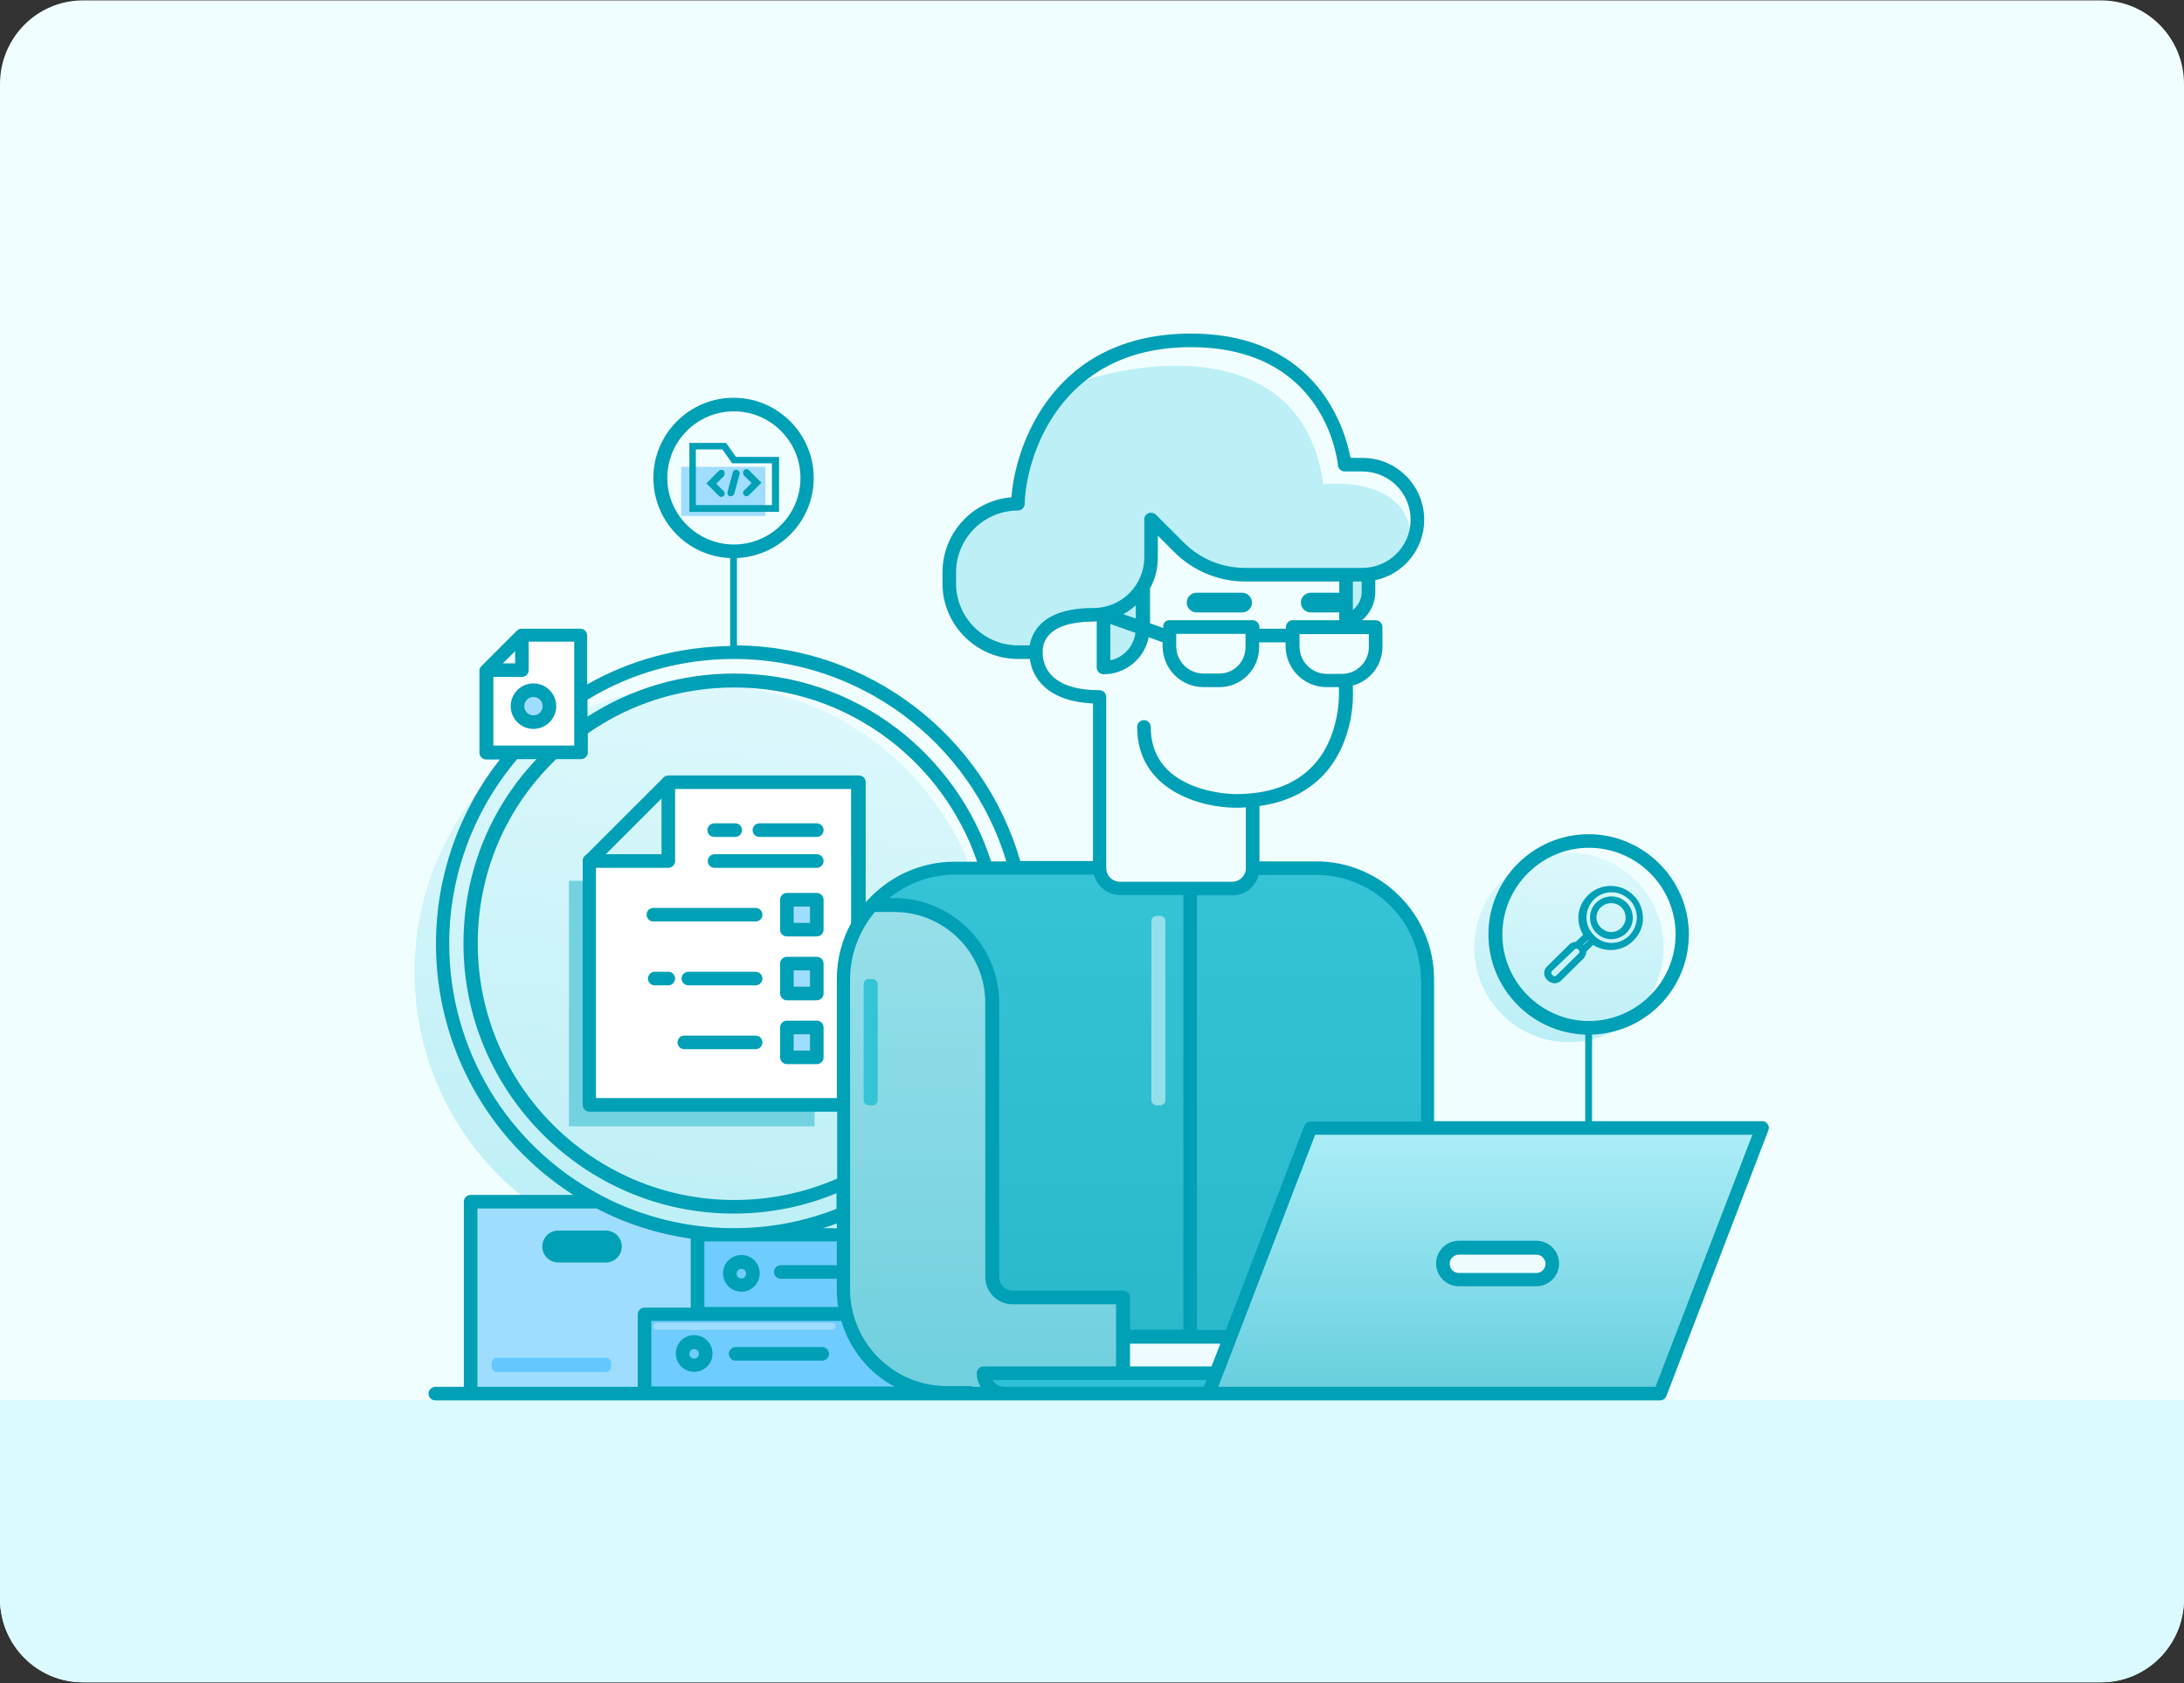 <svg fill="none" height="333" viewBox="0 0 432 333" width="432" xmlns="http://www.w3.org/2000/svg" xmlns:xlink="http://www.w3.org/1999/xlink"><rect x="0" y="0" width="432" height="333" fill="#333333" stroke="none"/><linearGradient id="a"><stop offset="0" stop-color="#eafcff"/><stop offset="1" stop-color="#bceff6"/></linearGradient><linearGradient id="b" gradientUnits="userSpaceOnUse" x1="151.558" x2="138.911" xlink:href="#a" y1="89.031" y2="249.226"/><linearGradient id="c" gradientUnits="userSpaceOnUse" x1="227.748" x2="227.748" y1="171.494" y2="264.495"><stop offset="0" stop-color="#35c3d6"/><stop offset="1" stop-color="#2ab8cb"/></linearGradient><linearGradient id="d" gradientUnits="userSpaceOnUse" x1="314.502" x2="310.338" xlink:href="#a" y1="153.449" y2="206.196"/><linearGradient id="e" gradientUnits="userSpaceOnUse" x1="293.682" x2="293.682" y1="223.547" y2="276.294"><stop offset="0" stop-color="#aceef8"/><stop offset="1" stop-color="#66cedd"/></linearGradient><linearGradient id="f" gradientUnits="userSpaceOnUse" x1="194.434" x2="194.434" y1="178.859" y2="275.599"><stop offset="0" stop-color="#97e0ea"/><stop offset="1" stop-color="#6fd0dd"/></linearGradient><path d="m415.621.084h-399.242c-9.046 0-16.379 7.403-16.379 16.535v299.689c0 9.132 7.333 16.535 16.379 16.535h399.242c9.046 0 16.379-7.403 16.379-16.535v-299.689c0-9.132-7.333-16.535-16.379-16.535z" fill="#f1feff"/><path clip-rule="evenodd" d="m432 277v39.308c0 9.132-7.333 16.535-16.379 16.535h-399.242c-9.046 0-16.379-7.403-16.379-16.535v-39.308z" fill="#dbfaff" fill-rule="evenodd"/><path d="m261.755 95.844c-3.886-28.317-34.007-25.217-48.582-20.127-7.773 4.442-11.105 17.119-11.799 22.903l-4.858 2.082-5.552 2.776-3.471 8.329v5.552l3.471 8.329 5.552 2.776 8.328.694 3.471-6.247 10.41-1.388v10.411l4.164-1.388 2.776-4.858v-7.635l2.083-6.246.694-8.329c4.441 6.663 12.492 9.717 15.963 10.411h22.209v9.022l3.47-2.082v-3.47-3.47h2.082l4.164-2.776 2.776-4.164c0-10.55-11.567-11.799-17.351-11.105z" fill="#bceff6"/><path d="m0 0h16.657v9.717h-16.657z" fill="#a0ddff" transform="matrix(-1 0 0 1 151.402 92.373)"/><path d="m195.822 192.314c0-31.431-25.48-56.911-56.911-56.911s-56.911 25.48-56.911 56.911c0 31.432 25.48 56.912 56.911 56.912s56.911-25.48 56.911-56.912z" fill="url(#b)"/><path d="m161.12 222.852v-4.723h-44.418v-43.859h-4.165v48.582z" fill="#72d2df"/><path d="m243.017 264.495h-20.821v-7.634h-20.821c-3.887.555-5.321-3.008-5.553-4.858v-54.829c-1.11-15.547-15.731-18.971-22.903-18.739 4.997-5.553 14.575-6.941 18.739-6.941h25.68c.555 2.221 3.007 4.164 4.164 4.858l20.127-.694c4.997 0 6.246-2.776 6.246-4.164h13.187c14.436 0 20.358 13.418 21.515 20.127v31.926h-22.903z" fill="url(#c)"/><path d="m329.077 187.457c0-10.349-8.39-18.739-18.739-18.739s-18.739 8.39-18.739 18.739 8.39 18.739 18.739 18.739 18.739-8.39 18.739-18.739z" fill="url(#d)"/><rect fill="#95dfea" height="2.776" rx="1" transform="matrix(0 -1 -1 -0 230.523 218.688)" width="37.478"/><path d="m259.674 223.547-20.821 52.747h89.531l20.127-52.747z" fill="url(#e)"/><path d="m195.128 272.13h43.724l1.388.694-2.082 2.776-41.642-.694z" fill="#30c0d5"/><rect fill="#eefcff" height="6.94" rx="2.5" transform="matrix(-1 0 0 1 306.868 246.449)" width="20.821"/><path d="m222.195 271.434v-14.574h-20.821c-4.442.555-5.089-2.545-4.858-4.164v-2.777-52.747c-3.332-17.212-17.12-19.201-23.597-18.045-3.332 1.111-5.553 10.18-6.247 14.575v61.77c1.666 14.436 11.336 18.97 15.963 19.433l13.187.694-.694-4.165z" fill="url(#f)"/><path d="m222.196 271.436v-6.94h21.515l-3.47 6.94z" fill="#eefcff"/><path d="m93.104 238.121v37.478h34.008v-14.575l11.105-.694-.694-15.963c-2.776-.555-13.65-4.395-18.739-6.246z" fill="#9fddff"/><path d="m170.142 154.837v27.067c-2.777 3.332-3.471 10.642-3.471 13.881v22.903h-49.97v-47.888l15.268-.694.695-15.269z" fill="#fff"/><path d="m0 0h5.552v5.552h-5.552z" fill="#9fddff" transform="matrix(-1 0 0 1 161.12 178.434)"/><path d="m0 0h5.552v5.552h-5.552z" fill="#9fddff" transform="matrix(-1 0 0 1 161.12 190.927)"/><path d="m0 0h5.552v5.552h-5.552z" fill="#9fddff" transform="matrix(-1 0 0 1 161.12 203.419)"/><path d="m114.619 148.591v-22.209h-11.104v6.246l-6.941.694v15.269z" fill="#fff"/><circle fill="#9fddff" r="2.776" transform="matrix(-1 0 0 1 105.597 139.568)"/><path d="m127.806 258.943v16.657l54.135-1.388c-9.439-1.666-13.649-10.874-14.574-15.269l-.694-15.269h-28.456v15.269z" fill="#6fccff"/><g fill="#00a0b6"><path d="m136.296 87.637h7.325l1.949 2.755h8.534v10.886h-17.741v-13.641zm1.344 12.297h15.052v-8.265h-7.862l-1.948-2.755h-5.242z"/><path d="m143.15 93.148c-.269-.269-.672-.269-.941 0l-2.486 2.486 2.486 2.486c.134.134.336.202.47.202.135 0 .336-.067.471-.202.268-.269.268-.672 0-.941l-1.479-1.478 1.479-1.478c.268-.403.268-.806 0-1.075z"/><path d="m147.181 94.088 1.478 1.478-1.478 1.478c-.269.269-.269.672 0 .941.134.134.336.202.471.202.134 0 .335-.067.47-.202l2.486-2.486-2.486-2.486c-.269-.269-.672-.269-.941 0s-.269.806 0 1.075z"/><path d="m145.77 92.947c-.336-.067-.739.134-.806.47l-1.075 3.965c-.067.336.134.739.47.806h.202c.269 0 .537-.202.672-.47l1.075-3.965c.067-.336-.134-.672-.538-.806z"/><path d="m236.688 117.271h9.005c1.075 0 1.949.874 1.949 1.949s-.874 1.949-1.949 1.949h-9.005c-1.075 0-1.948-.874-1.948-1.949s.873-1.949 1.948-1.949z"/><path d="m86.167 274.378h5.577v-36.622c0-.739.605-1.344 1.344-1.344h20.294c-16.867-10.819-27.148-29.432-27.148-49.659 0-13.305 4.502-26.139 12.633-36.488h-2.688c-.739 0-1.344-.605-1.344-1.344v-16.194c0-.067 0-.202 0-.269 0-.134.067-.202.134-.336 0 0 0-.067.067-.067.067-.135.134-.202.202-.269l6.989-6.989c.067-.067.202-.134.269-.201 0 0 .067 0 .067-.067.134-.068.202-.068.336-.135h.269 11.625c.739 0 1.344.605 1.344 1.344v9.677c8.601-4.906 18.345-7.459 28.29-7.594v-17.404c-8.467-.336-15.187-7.324-15.187-15.858 0-8.736 7.123-15.858 15.859-15.858 8.735 0 15.858 7.123 15.858 15.858 0 8.534-6.719 15.455-15.186 15.858v17.27c26.072.269 48.852 17.74 56.042 42.67h14.38v-31.179c-4.636-.202-8.063-1.546-10.214-3.898-1.612-1.747-2.083-3.628-2.284-4.905h-2.352c-8.198 0-14.918-6.72-14.918-14.918v-2.217c0-7.795 5.981-14.246 13.641-14.851.739-10.08 8.131-32.389 35.48-32.389 25.401 0 30.642 19.487 31.583 24.594h2.352c6.787 0 12.23 5.51 12.23 12.23 0 5.913-4.167 10.819-9.677 11.961v2.352c0 2.15-.941 4.099-2.553 5.51l-.068.067h2.688c.739 0 1.344.605 1.344 1.344v3.965c0 3.629-2.486 6.72-5.846 7.593v.941c.067.806.403 10.08-5.779 16.732-3.158 3.36-7.392 5.443-12.7 6.182v10.953h11.222c12.834 0 23.317 10.483 23.317 23.318v28.088h29.903v-17.135c-10.617-.336-19.151-9.139-19.151-19.823 0-10.953 8.937-19.823 19.823-19.823s19.823 8.937 19.823 19.823c0 10.751-8.534 19.487-19.151 19.823v17.135h33.666c.47 0 .873.202 1.075.605.269.336.336.806.134 1.209l-20.159 52.549c-.201.537-.672.873-1.277.873h-89.372-40.453-6.383-4.838-101.199c-.739 0-1.344-.605-1.344-1.344s.672-1.344 1.411-1.344zm245.269-89.506c0-9.475-7.727-17.136-17.135-17.136-9.407 0-17.135 7.728-17.135 17.136 0 9.407 7.728 17.135 17.135 17.135 9.408 0 17.135-7.728 17.135-17.135zm-237.004 89.506h31.717v-14.313c0-.739.605-1.344 1.344-1.344h9.139v-13.641c-6.518-.94-12.835-2.956-18.614-5.98h-23.586zm71.363-15.724c-.201-1.142-.268-2.285-.268-3.494v-2.15h-11.088c-.739 0-1.344-.605-1.344-1.344 0-.74.605-1.344 1.344-1.344h11.088v-4.704h-20.294s0 0-.067 0h-5.846v12.969h26.475zm31.852-60.208v54.228c0 1.478 1.209 2.687 2.688 2.687h21.839c.739 0 1.344.605 1.344 1.344v6.384h10.55v-86.012h-12.499c-2.486 0-4.569-1.68-5.174-4.032h-15.455-5.779-6.25c-4.905 0-9.475 1.747-13.036 4.637h1.075c11.357.067 20.697 9.34 20.697 20.764zm.941 75.932h39.512l.537-1.344h-42.334c.47.807 1.344 1.344 2.285 1.344zm41.057-4.032 1.747-4.502h-17.874v4.502zm-68.272-91.992c.067-.068.134-.135.201-.202 4.301-4.704 10.416-7.66 17.27-7.66h4.435c-3.225-9.542-9.407-18.077-17.471-24.191-8.87-6.72-19.42-10.282-30.575-10.282-10.483 0-20.495 3.159-28.962 9.072v3.763c0 .739-.605 1.344-1.344 1.344h-4.905c-10.013 9.609-15.523 22.578-15.523 36.488 0 27.954 22.78 50.734 50.734 50.734 7.056 0 13.91-1.411 20.361-4.234v-13.237h-48.987c-.739 0-1.344-.605-1.344-1.344v-48.181s0 0 0-.067c0 0 0 0 0-.067 0-.538.269-.941.739-1.21l15.389-15.388c.067-.067.134-.134.201-.134h.067c.068-.067.135-.067.202-.067h.067c.067 0 .135-.068.202-.068h.269 37.495c.74 0 1.344.605 1.344 1.344v23.99c-.134-.135 0-.269.135-.403zm-5.846 63.702c-.874.336-1.815.672-2.755.941h2.755zm-34.674-84.063-11.02 11.02h11.02zm37.496-1.882h-34.808v14.246c0 .739-.605 1.344-1.344 1.344h-14.313v45.56h47.643v-23.519c0-4.032 1.008-7.795 2.822-11.088zm-79.494 30.575c0 20.898 11.49 39.982 29.97 49.793.067 0 .067.067.134.067 7.997 4.234 17.068 6.451 26.14 6.451h.067c6.988 0 13.843-1.277 20.293-3.83v-3.091c-6.45 2.688-13.305 4.032-20.36 4.032-29.433 0-53.422-23.99-53.422-53.422 0-13.775 5.107-26.61 14.447-36.488h-3.83c-8.601 10.147-13.439 23.049-13.439 36.488zm13.036-57.857-2.419 2.419h2.419zm11.625-1.881h-8.937v5.644c0 .74-.605 1.344-1.344 1.344h-5.645v13.574h15.993v-20.562zm44.821-32.389c0-7.257-5.914-13.171-13.171-13.171s-13.171 5.913-13.171 13.171c0 7.257 5.914 13.17 13.171 13.17s13.171-5.846 13.171-13.17zm-13.171 35.816c-10.281 0-20.294 2.755-28.962 8.063v3.36c8.601-5.577 18.614-8.534 28.962-8.534 11.759 0 22.847 3.763 32.187 10.819 8.736 6.653 15.389 15.993 18.681 26.341h3.024c-7.123-23.653-29.029-40.049-53.892-40.049zm133.857-27.551c0-5.309-4.301-9.542-9.542-9.542h-3.495c-.672 0-1.276-.537-1.344-1.21-.067-.941-2.486-23.385-29.096-23.385-26.408 0-32.658 22.377-32.859 30.978 0 .739-.605 1.344-1.344 1.344-6.72 0-12.23 5.51-12.23 12.23v2.217c0 6.72 5.51 12.23 12.23 12.23h2.352c.134-1.008.604-2.419 1.747-3.763 2.083-2.419 5.779-3.629 10.886-3.629 5.51 0 10.012-4.502 10.012-10.012v-7.526c0-.538.336-1.008.806-1.21.471-.201 1.076-.067 1.479.269l5.51 5.51c3.293 3.293 7.593 5.04 12.23 5.04h19.89 3.158c5.309 0 9.61-4.233 9.61-9.542zm-54.363 19.554v-2.62c-.739.672-1.545 1.276-2.486 1.747zm-5.04 1.076v7.19c2.621-.538 4.637-2.755 4.973-5.443zm11.693-.74h16.463c.739 0 1.344.605 1.344 1.344v.336h5.241v-.336c0-.739.605-1.344 1.344-1.344h9.206v-1.545h-5.644c-1.075 0-1.949-.874-1.949-1.949s.874-1.949 1.949-1.949h5.644v-2.217h-18.546c-5.309 0-10.349-2.083-14.112-5.846l-3.225-3.226v4.301c0 2.217-.538 4.301-1.546 6.115v6.921l2.621.941v-.134c-.134-.807.471-1.412 1.21-1.412zm15.119 2.688h-13.775v2.419c0 3.024 2.419 5.443 5.443 5.443h3.091c2.889 0 5.174-2.352 5.174-5.174v-2.688zm22.914-10.348h-1.747v5.644l.134-.134c1.008-.874 1.613-2.083 1.613-3.427zm1.411 13.036v-2.621h-4.502-9.206v2.42c0 3.023 2.419 5.443 5.443 5.443h3.091c2.822-.068 5.174-2.42 5.174-5.242zm-26.341 31.717c-6.72 0-19.487-3.36-19.487-15.993 0-.739.605-1.344 1.344-1.344s1.344.605 1.344 1.344c0 5.443 2.755 9.341 8.131 11.558 4.233 1.747 8.601 1.747 8.601 1.747 6.72 0 11.894-1.881 15.388-5.644 5.577-5.914 5.107-14.716 5.107-14.784v-.067-.672h-2.419c-4.502 0-8.131-3.628-8.131-8.131v-.739h-5.241v1.008c0 4.368-3.562 7.862-7.862 7.862h-3.091c-4.503 0-8.131-3.628-8.131-8.131v-.739l-2.755-1.008c-.807 4.166-4.503 7.325-8.938 7.325-.739 0-1.344-.605-1.344-1.344v-9.139c-.201 0-.47.067-.672.067-4.233 0-7.257.941-8.802 2.688-1.344 1.478-1.21 3.158-1.21 3.226v.201.067c0 .067-.134 2.419 1.68 4.368 1.882 2.016 5.107 3.024 9.542 3.024.739 0 1.344.605 1.344 1.344v33.867c0 1.479 1.21 2.688 2.688 2.688h22.242c1.478 0 2.688-1.209 2.688-2.688v-12.028c-.672.067-1.344.067-2.016.067zm36.623 33.935c0-11.357-9.274-20.63-20.63-20.63h-11.423c-.605 2.285-2.688 4.032-5.175 4.032h-7.055v86.012h5.711l15.523-40.385c.201-.538.672-.874 1.277-.874h21.839v-28.155zm46.433 80.636 19.151-49.86h-86.483l-19.151 49.86zm-135.268 0h1.747c-.47-.806-.739-1.68-.739-2.688 0-.739.605-1.344 1.344-1.344h26.207v-12.297h-20.495c-2.957 0-5.376-2.419-5.376-5.375v-54.228c0-9.946-8.064-18.009-18.009-18.009h-3.83c-3.024 3.628-4.906 8.265-4.906 13.305v40.251 6.048 15.052c0 10.55 8.602 19.151 19.152 19.151h4.905zm-25.804-13.036h-28.29c-.067 0-.067 0-.134 0s-.067 0-.135 0h-9.004v12.969h48.046c-5.04-2.688-8.803-7.392-10.483-12.969z"/><path d="m288.565 245.483h15.321c2.486 0 4.502 2.016 4.502 4.503 0 2.486-2.016 4.502-4.502 4.502h-15.321c-2.487 0-4.503-2.016-4.503-4.502 0-2.487 2.016-4.503 4.503-4.503zm0 6.384h15.321c1.007 0 1.814-.806 1.814-1.814s-.807-1.815-1.814-1.815h-15.321c-1.008 0-1.815.807-1.815 1.815s.807 1.814 1.815 1.814z"/><path d="m119.833 243.469c1.747 0 3.158 1.411 3.158 3.158s-1.411 3.158-3.158 3.158h-9.408c-1.747 0-3.158-1.411-3.158-3.158s1.411-3.158 3.158-3.158z"/><path d="m146.645 248.306c2.016 0 3.628 1.612 3.628 3.628s-1.612 3.629-3.628 3.629-3.629-1.613-3.629-3.629 1.613-3.628 3.629-3.628zm0 4.636c.537 0 .941-.403.941-.94 0-.538-.404-.941-.941-.941-.538 0-.941.403-.941.941 0 .537.403.94.941.94z"/><path d="m137.305 264.164c2.016 0 3.629 1.613 3.629 3.629s-1.613 3.628-3.629 3.628-3.629-1.612-3.629-3.628 1.613-3.629 3.629-3.629zm0 4.637c.538 0 .941-.404.941-.941 0-.538-.403-.941-.941-.941s-.941.403-.941.941c0 .537.403.941.941.941z"/><path d="m161.562 165.586h-11.356c-.739 0-1.344-.604-1.344-1.344 0-.739.605-1.344 1.344-1.344h11.356c.739 0 1.344.605 1.344 1.344 0 .74-.605 1.344-1.344 1.344z"/><path d="m161.562 171.702h-20.226c-.739 0-1.344-.605-1.344-1.344 0-.74.605-1.344 1.344-1.344h20.226c.739 0 1.344.604 1.344 1.344 0 .739-.605 1.344-1.344 1.344z"/><path d="m150.81 180.974c0 .739-.605 1.344-1.344 1.344h-20.227c-.739 0-1.344-.605-1.344-1.344s.605-1.344 1.344-1.344h20.227c.739 0 1.344.605 1.344 1.344z"/><path d="m145.434 165.586h-4.166c-.739 0-1.344-.604-1.344-1.344 0-.739.605-1.344 1.344-1.344h4.166c.74 0 1.344.605 1.344 1.344 0 .74-.604 1.344-1.344 1.344z"/><path d="m145.502 266.517h17.136c.739 0 1.343.604 1.343 1.344 0 .739-.604 1.343-1.343 1.343h-17.136c-.739 0-1.344-.604-1.344-1.343 0-.74.605-1.344 1.344-1.344z"/><path d="m161.562 185.275h-5.913c-.739 0-1.344-.605-1.344-1.344v-5.913c0-.739.605-1.344 1.344-1.344h5.913c.739 0 1.344.605 1.344 1.344v5.913c0 .739-.605 1.344-1.344 1.344zm-1.344-5.913h-3.225v3.225h3.225z"/><path d="m149.466 194.952h-13.305c-.74 0-1.344-.605-1.344-1.344 0-.74.604-1.344 1.344-1.344h13.305c.739 0 1.344.604 1.344 1.344 0 .739-.605 1.344-1.344 1.344z"/><path d="m129.508 192.264h2.688c.739 0 1.344.604 1.344 1.344 0 .739-.605 1.344-1.344 1.344h-2.688c-.739 0-1.344-.605-1.344-1.344 0-.74.605-1.344 1.344-1.344z"/><path d="m161.562 197.908h-5.913c-.739 0-1.344-.605-1.344-1.344v-5.913c0-.74.605-1.344 1.344-1.344h5.913c.739 0 1.344.604 1.344 1.344v5.913c0 .739-.605 1.344-1.344 1.344zm-1.344-5.913h-3.225v3.225h3.225z"/><path d="m135.354 204.896h14.112c.739 0 1.344.604 1.344 1.343 0 .74-.605 1.344-1.344 1.344h-14.112c-.739 0-1.344-.604-1.344-1.344 0-.739.605-1.343 1.344-1.343z"/><path d="m161.562 210.542h-5.913c-.739 0-1.344-.605-1.344-1.344v-5.914c0-.739.605-1.344 1.344-1.344h5.913c.739 0 1.344.605 1.344 1.344v5.914c0 .739-.605 1.344-1.344 1.344zm-1.344-5.914h-3.225v3.226h3.225z"/><path d="m105.519 135.213c2.487 0 4.502 2.016 4.502 4.502s-2.015 4.502-4.502 4.502c-2.486 0-4.502-2.016-4.502-4.502s2.016-4.502 4.502-4.502zm0 6.316c1.008 0 1.815-.806 1.815-1.814s-.807-1.814-1.815-1.814-1.814.806-1.814 1.814.806 1.814 1.814 1.814z"/><path d="m315.779 178.556c1.68-1.613 4.367-1.613 5.98.067.807.806 1.21 1.881 1.21 3.024 0 1.142-.471 2.15-1.277 2.957-.806.739-1.814 1.209-2.957 1.209h-.067c-1.142 0-2.15-.47-2.957-1.277-.806-.806-1.209-1.881-1.209-3.024 0-1.142.47-2.217 1.277-2.956zm.873 4.972c.538.538 1.277.874 2.016.874.806 0 1.478-.269 2.016-.806.538-.538.874-1.277.874-2.016 0-.74-.269-1.479-.807-2.016-.537-.605-1.277-.874-2.083-.874-.739 0-1.411.269-2.016.807-.537.537-.873 1.276-.873 2.015 0 .74.336 1.479.873 2.016z"/><path d="m313.764 188.298c0 .47-.201.941-.537 1.344l-4.435 4.368c-.336.336-.807.537-1.277.537s-.941-.201-1.344-.537l-.201-.202c-.336-.336-.538-.806-.538-1.276 0-.471.202-.941.538-1.277l4.435-4.368c.335-.336.806-.538 1.276-.538l1.479-1.411c-1.546-2.486-1.21-5.779 1.008-7.862 2.486-2.419 6.518-2.419 9.004.135 1.21 1.209 1.814 2.822 1.814 4.502s-.739 3.292-1.948 4.435c-1.21 1.209-2.823 1.814-4.435 1.814-1.21 0-2.42-.336-3.495-1.008zm-6.787 3.83c-.067.068-.134.202-.134.336 0 .135.067.269.134.336l.202.202c.202.201.47.201.672 0l4.435-4.368c.202-.202.202-.47 0-.672l-.134-.134c-.068-.067-.202-.135-.336-.135-.135 0-.269.068-.336.135zm6.183-5.241.067.067 1.008-.941s0 0-.067 0c0 0 0 0 0-.067zm9.071-1.747c.941-.941 1.479-2.218 1.546-3.494 0-1.344-.471-2.621-1.411-3.562-1.008-1.008-2.285-1.545-3.562-1.545s-2.553.47-3.494 1.411c-1.949 1.948-2.016 5.107-.067 7.055 1.814 2.016 4.972 2.084 6.988.135z"/></g><rect fill="#35c3d6" height="2.776" rx="1" transform="matrix(0 -1 -1 -0 173.612 218.688)" width="24.985"/><rect fill="#64c8ff" height="2.776" rx="1" transform="matrix(-1 0 0 1 120.866 268.659)" width="23.597"/><rect fill="#64c8ff" height="2.776" rx="1" transform="matrix(-1 0 0 1 120.866 268.659)" width="23.597"/><rect fill="#9fddff" height="1.388" rx=".694" transform="matrix(-1 0 0 1 165.283 261.719)" width="36.09"/></svg>